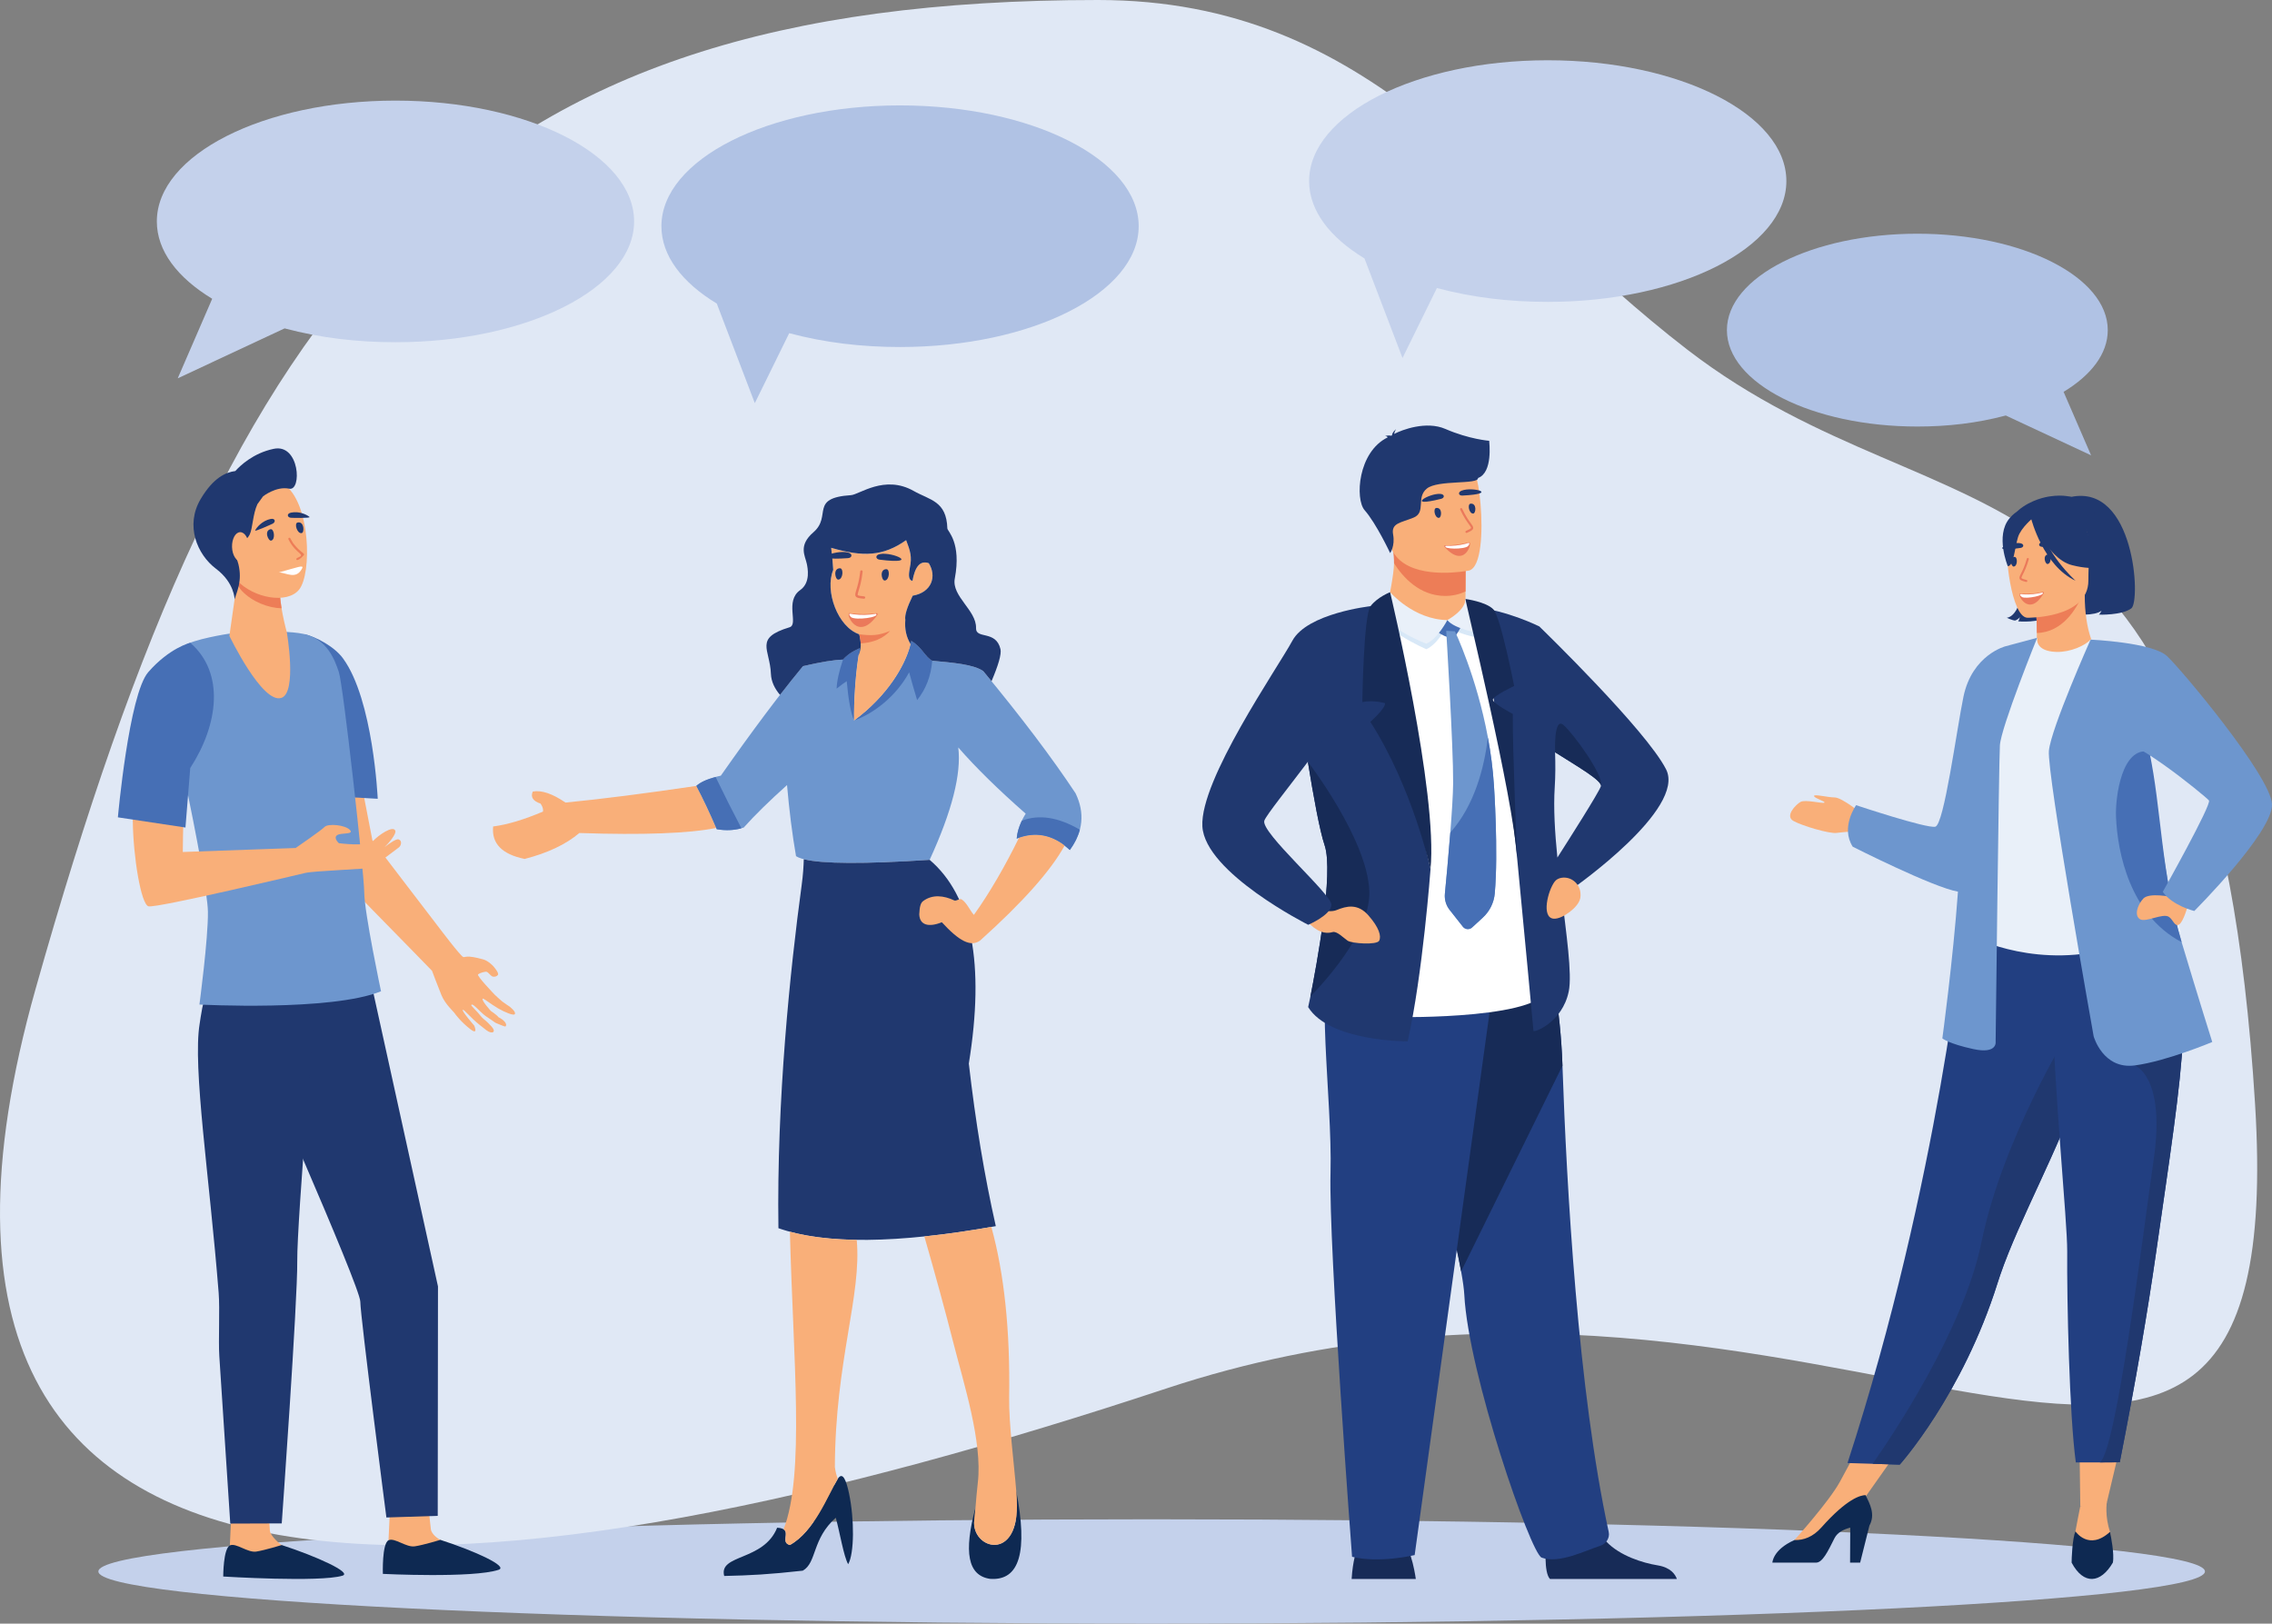 <?xml version="1.0" encoding="UTF-8"?><svg id="a" xmlns="http://www.w3.org/2000/svg" viewBox="0 0 2189.97 1565.03"><rect x="0" y="0" width="2189.97" height="1565.03" fill="#808080" stroke="none"/><path d="M1110.08,1565.03c559.18,0,1015.26-22.59,1015.26-50.29s-456.07-50.28-1015.26-50.28-1015.26,22.59-1015.26,50.28,456.07,50.29,1015.26,50.29Z" style="fill:#c4d1eb; fill-rule:evenodd;"/><path d="M1058.38,0c265.09,0,376.78,189.68,568.16,337.13,253.3,195.15,506.58,68.11,547.13,727.47,36.1,586.86-414.32,63.54-1049.39,273.75C489.22,1548.57-157.59,1633.22,34.34,953.08,226.26,272.92,442.43,0,1058.38,0Z" style="fill:#e0e8f5; fill-rule:evenodd;"/><path d="M274.34,316.54c34.6,9.19,69.86,13.33,106.84,13.33,127,0,230.02-52.16,230.02-116.45s-103.01-116.44-230.02-116.44-230.01,52.15-230.01,116.44c0,28.45,19.87,54.24,53.36,74.57l-33.21,76.67,103.01-48.12Z" style="fill:#c4d1eb; fill-rule:evenodd;"/><path d="M1933.38,400.5c-27.6,7.34-55.74,10.64-85.26,10.64-101.35,0-183.56-41.62-183.56-92.93s82.21-92.93,183.56-92.93,183.55,41.62,183.55,92.93c0,22.71-15.85,43.29-42.58,59.51l26.5,61.18-82.21-38.4Z" style="fill:#b0c2e4; fill-rule:evenodd;"/><path d="M760.71,321.16c34.6,9.19,69.86,13.33,106.84,13.33,127,0,230.02-52.16,230.02-116.45s-103.01-116.44-230.02-116.44-230.01,52.15-230.01,116.44c0,28.45,19.87,54.24,53.36,74.57l36.67,95.98,33.14-67.43Z" style="fill:#b0c2e4; fill-rule:evenodd;"/><path d="M1385.03,277.65c34.59,9.19,69.85,13.33,106.84,13.33,127,0,230.01-52.15,230.01-116.45s-103.01-116.44-230.01-116.44-230.01,52.15-230.01,116.44c0,28.46,19.86,54.24,53.35,74.57l36.67,95.98,33.15-67.43Z" style="fill:#c4d1eb; fill-rule:evenodd;"/><path d="M465.85,924.8c-16.84-4.73-17.25-1.67-19.39-2.36-2.52-.79-23.11-28.06-23.11-28.06,0,0-61.26-79.96-64.4-84.44l-20.13-104.08-57.25,.09s25.08,112.41,27.47,117.93c2.4,5.61,99.18,103.02,107.39,111.88,0,0,5.39,14.55,9.1,23.5,3.71,8.94,11.52,15.52,12.98,17.8,.21,.35,5.58,7.8,14.87,14.99,8,6.22,3.71-3.5,3.71-3.5,0,0-12.44-14.29-11.01-15.17,1.11-.7,7.39,7.54,16.16,14.46,2.26,1.84,4.49,3.59,6.57,5.17,5.43,4.21,9.97,1.93,5.09-3.41-1.71-1.93-4.65-5-7.09-6.84-2.66-2.01-4.33-4.73-6.25-6.75-3.81-4.13-6.66-7.01-6.37-7.1,.36-.09,.25-1.5,2.71,.35,2.96,2.19,8.05,8.33,12.71,11.14,2.64,1.66,7.9,5.44,7.9,5.44,0,0,9.19,4.03,9.67,3.59,2.61-2.54-2.67-7.1-6.6-8.86-1.78-2.36-7.46-6.13-7.46-6.13,0,0-9.44-10.35-7.82-11.84,.7-.61,7.33,5,14.83,9.38,6.95,4.04,14.79,7.01,15.97,5.7,2-2.2-5.16-7.63-5.16-7.63,0,0-5.25-3.42-6.87-4.74-1.92-1.49-7.26-6.57-7.26-6.57,0,0-17.66-18.32-16.02-19.55,1.65-1.32,7.05-3.07,8.59-2.37,1.53,.7,3.48,3.6,5.04,4.3,1.53,.79,4.31,.35,5.57-1.49,1.26-1.84-4.5-8.33-4.5-8.33,0,0-4.72-5.17-9.59-6.49Z" style="fill:#f9af79; fill-rule:evenodd;"/><path d="M376.15,1449.04l-1.69,36.03c-.69,4.64-3.53,15.95-3.48,20.08,.15,15.61,69.3-13.94,53.66-20.7-1.41-.62-8.84-5.26-9.36-10.61-.8-8.16-2.78-24.64-2.78-24.64l-36.35-.17Z" style="fill:#f9af79; fill-rule:evenodd;"/><path d="M424.47,1484.28s-16.26,5-24.59,6.23c-8.34,1.32-19.45-8.59-25.33-5.87-6.47,3.07-5.51,32.44-5.51,32.44,0,0,87.07,4.3,111.57-3.95,9.71-3.16-22.71-18.07-56.14-28.85Z" style="fill:#0e2952; fill-rule:evenodd;"/><path d="M223.21,1454.03l-1.68,36.13c-.7,4.55-3.53,15.86-3.48,20.07,.16,15.61,69.29-14.03,53.65-20.78-1.41-.62-11.06-8.77-11.58-14.03-.79-8.24-.55-21.22-.55-21.22l-36.35-.18Z" style="fill:#f9af79; fill-rule:evenodd;"/><path d="M271.54,1489.28s-16.26,5-24.6,6.32c-8.34,1.22-19.45-8.69-25.32-5.97-6.47,3.08-6.45,29.99-6.45,29.99,0,0,93.09,5.78,114.89-.79,9.8-2.89-25.09-18.67-58.52-29.54Z" style="fill:#0e2952; fill-rule:evenodd;"/><path d="M327.92,933.39l29.48,12.37,64.77,294.25-.24,221.13-49.48,1.58s-25.01-193.06-25.16-208.06c-.15-14.99-109.32-261.2-109.32-261.2l89.95-60.06Z" style="fill:#20386f; fill-rule:evenodd;"/><path d="M305.42,949.88s-19.3,227.35-18.9,265.67c.4,38.32-14.95,252.88-14.95,252.88l-49.61,.17s-4.26-65.23-10.56-161.33c-.99-15.08,.61-45.42-.63-61.02-8.86-111.97-25.2-217.36-18.35-259.27,1.11-6.76,3.13-24.38,7.39-28.85,32.15-33.93,105.61-8.24,105.61-8.24Z" style="fill:#20386f; fill-rule:evenodd;"/><path d="M364.1,769.96l-60.07-3.42s-3.52-53.65-3.78-79.26c-.32-31.04-10.25-76.72-6.54-75.94,10.41,2.37,28.44,11.67,36.88,23.24,29.23,39.81,33.51,135.38,33.51,135.38Z" style="fill:#466fb5; fill-rule:evenodd;"/><path d="M220.22,610.9s-34.19,5.18-43.14,11.84c-10.05,7.54-21.15,24.38-21.15,24.38,0,0,44.07,198.24,44.48,231.74,.33,25.78-8.18,89.44-8.18,89.44,0,0,127.11,6.75,175.03-12.8,0,0-15.97-75.32-16.17-95.22-.2-19.81-20.23-200-24.49-212.54-3.87-11.4-10.94-31.83-34.21-36.74-23.26-4.82-72.17-.09-72.17-.09Z" style="fill:#6d96ce; fill-rule:evenodd;"/><path d="M229.02,557.33l-7.91,55.6s31.63,65.76,50.04,59.79c15.45-4.91,5.31-63.31,5.31-63.31,0,0-8.77-31.3-6.4-47.09,2.37-15.69-41.05-5-41.05-5Z" style="fill:#f9af79; fill-rule:evenodd;"/><path d="M270.08,562.33c2.37-15.69-41.05-5-41.05-5l-.66,4.65c1.3,3.07,2.89,5.61,4.8,7.63,9.83,10.34,25.09,16.39,38.24,16.75-1.41-8.42-2.31-17.54-1.34-24.03Z" style="fill:#ed7d57; fill-rule:evenodd;"/><path d="M221.07,478.94c-1.23-.44-9.22,63.31,7.35,80.58,16.55,17.36,48.53,22.8,59.84,8.86,12.5-15.35,11.17-83.73-14.48-101.54-25.66-17.71-52.71,12.1-52.71,12.1Z" style="fill:#f9af79; fill-rule:evenodd;"/><path d="M263.73,432.65c-19.64,4.12-32.27,16.22-36.92,21.39-8.92,1.14-21.02,6.14-33.35,26.92-15.17,25.52-3.49,53.49,14.61,67.17,18.1,13.59,18.05,29.64,18.05,29.64l2.73-8.42c2.02-6.22,2.82-12.89,2.04-19.38-.45-3.95-1.35-8.24-3.02-11.67-4.41-9.2,9.11-15.43,12.86-23.15,2.86-5.96,2.88-19.46,7.4-29.2l5.45-7.54s12.64-9.99,25.13-7.36c12.5,2.72,10.23-43.84-14.97-38.4Z" style="fill:#20386f; fill-rule:evenodd;"/><path d="M240,526.82c.21,7.71-3.28,14.12-7.79,14.29-4.51,.09-8.34-6.14-8.55-13.85-.2-7.81,3.27-14.21,7.79-14.3,4.5-.08,8.33,6.05,8.55,13.86Z" style="fill:#f9af79; fill-rule:evenodd;"/><path d="M168.61,637.04c11.51-.45,22.49,75.49,15.26,83.03-7.23,7.54-7.67,101.18-7.67,101.18l108.64-3.86,.02,.09c2.1-1.49,24.71-17.01,27.94-20.34,3.37-3.6,19.98-2.01,24.42,2.81,4.44,4.73-8.4,2.45-12.28,5.08-3.88,2.72,1.68,7.72,1.68,7.72,0,0,27.58,3.68,32.89-2.02,5.3-5.78,19.55-15.6,21.56-9.9,1.04,2.98-6.27,11.92-10.39,15.7,5.16-3.95,11.35-8.16,13.49-7.46,3.9,1.32,2.33,6.32,.23,7.81-2.09,1.41-23.79,18.32-27.18,19.55-3.33,1.23-54.17,2.98-62.94,5,0,0-142.98,34.11-151.14,32.17-7.17-1.76-14.79-47.52-15.15-82.68-.36-35.16,4.62-152.48,40.61-153.88Z" style="fill:#f9af79; fill-rule:evenodd;"/><path d="M183.36,619.58s-20,4.82-40.47,28.32c-18.61,21.3-29.26,139.94-29.26,139.94l65.14,9.82,4.6-57.34c27.08-41.76,33.6-91.62,0-120.74Z" style="fill:#466fb5; fill-rule:evenodd;"/><path d="M261.38,521.1c-2.69,.62-7.15-9.5-.62-10.99,3.48-.79,5.01,9.97,.62,10.99Z" style="fill:#20386f; fill-rule:evenodd;"/><path d="M290.87,513.84c2.68-.61,2.44-11.68-4.07-10.18-3.48,.78-.34,11.2,4.07,10.18Z" style="fill:#20386f; fill-rule:evenodd;"/><path d="M260.93,500.22c4.37-.84,5.03,2.77,2.09,4.46-.85,.5-17.62,7.98-17.09,6.72,1-2.59,6.76-9.59,15.01-11.18Z" style="fill:#20386f; fill-rule:evenodd;"/><path d="M280.45,494.15c-4.35,.94-3.59,4.54-.23,4.92,1.58,.18,19.5,.51,18.13-.76-2.29-2.06-9.96-5.92-17.9-4.16Z" style="fill:#20386f; fill-rule:evenodd;"/><path d="M292.48,535.48c-6.86,7.6-8.28,3.14-5.63,2.13,8.76-3.37-1.55-3.19-8.74-17.55-.74-1.52,.95-2.34,1.74-1.18,.53,.81,2.14,3.97,2.78,4.79,7.81,10.17,12.07,9.37,9.86,11.81Z" style="fill:#ed7d57; fill-rule:evenodd;"/><path d="M291.36,547.57c-5.81,11.77-15.21,4.39-22.57,4.22,18.98-5.29,23.83-7.37,22.57-4.22Z" style="fill:#fff; fill-rule:evenodd;"/><path d="M878.35,617.81c10.19,5.86,13.32,15.52,20.21,19.1,20.01,1.89,39.74,3.43,49.14,9.95,36.73,44.39,66.4,83.65,89.01,117.76,9.15,18.89,7.32,37.14-5.52,54.74-15.74-14.54-32.8-18.21-51.19-11.02,.61-7.68,3.49-15.7,8.66-24.03-26.43-23.19-48.09-44.46-64.99-63.81,3.12,25.37-6.06,61.49-27.58,108.31-74.83,4.87-117.77,3.69-128.8-3.55-3.65-20.94-6.53-43.79-8.67-68.53-17.17,15.37-31.09,29.03-41.75,40.96-8.07,2.66-16.73,3.18-25.99,1.58-6.54-15.36-13.1-29.29-19.7-41.75,4.55-4.1,12.42-7.38,23.62-9.85,30.56-43.57,56.95-78.76,79.16-105.55,17.24-4.02,30.11-6.12,38.6-6.3,3.64-4.29,9.01-7.96,16.15-11.02-4.16,22.89-5.73,50.33-5.52,69.71,32.69-23.97,51.07-55.24,55.14-76.71Z" style="fill:#6d96ce; fill-rule:evenodd;"/><path d="M933.85,1025.16c15.53-96.14,2.94-161.58-37.75-196.34-63.2,4.11-103.65,3.91-121.34-.62-.2,6.76-.64,14.74-2.07,25.22-11,81.04-24.17,206.86-22.37,330.45,44.6,15.67,114.44,15.01,209.53-1.97-10.87-48.07-19.54-100.32-26.01-156.75Z" style="fill:#20386f; fill-rule:evenodd;"/><path d="M812.57,635.83c-3.84,11.28-5.89,20.61-6.16,27.96,4.4-3.5,7.66-5.9,9.75-7.19,1.6,18.12,3.96,30.76,7.04,37.92-.21-19.38,1.35-46.83,5.52-69.71-7.14,3.07-12.51,6.74-16.15,11.02Z" style="fill:#466fb5; fill-rule:evenodd;"/><path d="M878.35,617.81c-4.07,21.47-22.45,52.74-55.14,76.71,19.54-6.93,40.89-23.91,53.12-46.48,2.03,7.64,4.58,16.56,7.68,26.78,8.5-10.53,13.35-23.17,14.55-37.91-6.89-3.58-10.03-13.23-20.21-19.1Z" style="fill:#466fb5; fill-rule:evenodd;"/><path d="M982.21,807.52c-13.04,26.65-28.3,53.22-43.49,74.35-3.48-3.73-6.84-11.84-11.78-14.94-1.96-1.23-5.1,1.96-7.18,.98-9.96-4.7-21.02-6.05-29.94,.64-2.24,1.68-3.43,4.96-3.75,12.73,.37,10.68,9.31,12.72,21.76,7.68,16.66,18.16,27.74,24.07,36.82,17.72,41.09-36.88,68.3-67.47,81.62-91.74-13.71-10.42-28.4-12.9-44.05-7.42Z" style="fill:#f9af79; fill-rule:evenodd;"/><path d="M558.43,802.95c61.57,2.04,105.54,.42,131.94-4.88-6.37-14.88-12.76-28.4-19.18-40.53-49.1,7.29-91.14,12.65-126.13,16.07-12.57-8.61-23.07-12.16-31.52-10.63-2.32,5.3,.18,9.17,7.49,11.62,1.96,2.75,2.75,5.31,2.35,7.68-18.2,7.77-34.22,12.57-48.05,14.37-1.62,16.4,8.51,26.83,30.39,31.29,22.33-5.77,39.88-14.09,52.7-24.98Z" style="fill:#f9af79; fill-rule:evenodd;"/><path d="M940.28,1453.12c-11.47,42.82-7.59,65.61,14.03,68.75,28.72,2.07,36.51-26.31,25.24-84.79,.25,3.19,.45,6.13,.56,8.77,3.18,61.25-44.33,47.54-41.02,19.33,.46-3.93,.84-7.96,1.19-12.07Z" style="fill:#0e2952; fill-rule:evenodd;"/><path d="M939.09,1465.19c-3.31,28.21,44.21,41.92,41.02-19.33-.12-2.64-.31-5.58-.56-8.77-1.94-24.95-7.22-64.91-6.83-90.1,1.02-64.36-4.71-119.13-17.16-164.33-23.04,4.03-44.57,7.09-64.59,9.16,10.82,37.61,20.21,72.01,28.16,103.22,9.75,38.32,27.96,95.02,23.4,133.93-.98,8.33-1.59,16.4-2.26,24.15-.36,4.11-.73,8.14-1.19,12.07Z" style="fill:#f9af79; fill-rule:evenodd;"/><path d="M749.09,1472.58c16.58,.9,1.44,13.79,12.24,16.69,23.59-12.91,36.66-48.07,46.07-63.6,4.96-8.16,8.54,2.23,10.98,13.86,5.25,24.98,5.1,57.97-.84,68.23-4.31-7.51-8.02-30.65-11.95-44.79-23.15,20.59-18.08,43.29-31.82,51.02-32.93,3.65-50.73,4.55-75.73,5.1-5.49-21.26,37.99-14.08,51.05-46.52Z" style="fill:#0e2952; fill-rule:evenodd;"/><path d="M761.38,1187.3c3.15,123.51,14.54,233.58-6.07,286.82,5.73,3.7-2.83,12.78,6.01,15.16,23.6-12.91,36.67-48.07,46.08-63.6,.05-.08,.11-.17,.15-.25-1.31-3.29-2.25-7.07-2.83-11.33,.41-102.45,26.02-165.64,21.07-218.98-24.94-.37-46.4-2.98-64.41-7.82Z" style="fill:#f9af79; fill-rule:evenodd;"/><path d="M714.65,798.37c-8.28-15.74-16.58-32.23-24.88-49.46-8.57,2.3-14.75,5.17-18.58,8.63,6.42,12.14,12.81,25.65,19.18,40.53,.17,.4,.34,.8,.52,1.21,8.41,1.45,16.33,1.15,23.76-.91Z" style="fill:#466fb5; fill-rule:evenodd;"/><path d="M984.88,791.16c-2.82,5.89-4.45,11.61-4.88,17.17,.73-.29,1.48-.56,2.21-.82,15.65-5.47,30.34-2.99,44.05,7.42-.04,.06-.07,.12-.11,.17,1.7,1.3,3.39,2.72,5.04,4.25,4.7-6.44,7.91-12.98,9.67-19.59-20.89-12.17-39.55-15.04-55.98-8.61Z" style="fill:#466fb5; fill-rule:evenodd;"/><path d="M828.23,611.42c2.09,7.89,1.87,14.6-.64,20.14-3.32,21.36-4.58,45.45-4.38,62.96,31.2-22.87,49.38-52.41,54.49-73.72-4.13-6.66-5.82-14.44-5.07-23.33-.77-4.17,1.6-11.92,7.09-23.24,18.67-3.24,23.31-18.91,15.53-31.36-8.73-3.09-13.43,4.06-15.73,16.99-4.98-.74-3.07-8.68-2.56-12.41,2.33-10.77,.37-16.58-3.55-26.78-22.42,15.77-41.66,16.26-72.26,7.37,.89,7.34,1.54,14.43,1.96,21.27-8.4,20.44,4.44,55.2,25.12,62.13Z" style="fill:#f9af79; fill-rule:evenodd;"/><path d="M801.16,528.03c30.61,8.89,49.84,8.4,72.26-7.37,3.92,10.2,5.88,16.02,3.55,26.78-.52,3.73-2.42,11.67,2.56,12.41,2.3-12.93,7.01-20.08,15.73-16.99,7.77,12.45,3.14,28.13-15.53,31.36-5.5,11.33-7.86,19.07-7.09,23.24-.75,8.89,.94,16.68,5.07,23.33,.25-1.01,.46-2.01,.65-2.99,10.19,5.86,13.32,15.52,20.21,19.1,20.01,1.89,39.74,3.43,49.14,9.95,2.71,3.27,5.38,6.52,8.02,9.75,6.4-14.99,9.75-26.02,8.63-30.89-4.31-18.6-23.9-9.27-23.56-20.28,.52-17.16-23.7-30.61-20.48-47.73,6.6-35.02-7.08-45.64-7.16-48.31-.81-26.54-16.69-27.22-32.5-36.17-28.04-15.88-52.42,3.54-60.37,4.06-40.53,2.65-18.09,20.07-36.24,35.78-14.95,12.93-7.88,22.74-6.34,30.51,.69,3.5,3.95,17.92-6.4,25.21-15.17,10.7-1.29,33.14-10.24,35.85-34.45,10.44-18.91,20.84-17.99,44.9,.3,7.71,3.93,14.62,8.78,20.27,7.79-10.05,15.17-19.28,22.13-27.68,17.24-4.02,30.11-6.12,38.6-6.3,3.64-4.29,9.01-7.96,16.15-11.02-.4,2.21-.78,4.47-1.13,6.76,2.51-5.54,2.73-12.25,.64-20.14-20.68-6.93-33.51-41.69-25.12-62.13-.42-6.84-1.07-13.92-1.96-21.27Z" style="fill:#20386f; fill-rule:evenodd;"/><path d="M828.23,611.42c12.5,1.42,18.18,1.33,29.76-3.28-6.78,7.32-16.23,11.34-28.37,12.04-.11-2.74-.57-5.66-1.39-8.76Z" style="fill:#ed7d57; fill-rule:evenodd;"/><path d="M844.99,591.07c-10.21,1.39-16.01,1.09-26.24-.05-4.11-.46,7.82,29.14,27,1.6,.45-.65,.03-1.67-.76-1.55Z" style="fill:#eb795b; fill-rule:evenodd;"/><path d="M848.18,534.08c-4.93,.97-4.16,4.9-.37,5.39,40.37,5.04,12.57-7.83,.37-5.39Z" style="fill:#20386f; fill-rule:evenodd;"/><path d="M817.4,532.59c4.87,1.23,3.9,5.11,.09,5.4-40.57,2.95-12.16-8.46-.09-5.4Z" style="fill:#20386f; fill-rule:evenodd;"/><path d="M832.95,577.13h-.26c-4.45-.42-6.82-.72-7.84-2.26-.93-1.41-.39-3.18,.61-6.42,1.1-3.56,2.78-8.98,3.73-17.7,.07-.63,.65-1.07,1.28-1.02,.63,.07,1.09,.64,1.02,1.29-.96,8.91-2.67,14.47-3.81,18.14-.65,2.12-1.22,3.95-.88,4.44,.45,.69,3.6,1,6.13,1.24,.64,.06,1.11,.62,1.03,1.28-.05,.53-.48,.95-1.01,1.02Z" style="fill:#eb795b; fill-rule:evenodd;"/><path d="M807.97,558.69c-2.87,.05-5.28-10.84,1.68-10.94,3.71-.05,3.01,10.86-1.68,10.94Z" style="fill:#20386f; fill-rule:evenodd;"/><path d="M852.69,559.57c-2.87,.03-5.28-10.84,1.68-10.94,3.71-.05,3.01,10.86-1.68,10.94Z" style="fill:#20386f; fill-rule:evenodd;"/><path d="M844.38,591.67c3.97,3.35-19.45,6.48-23.98,3.25-.5-.35-2.17-2.32-1.76-3.01,.41-.7,3.28,.12,4.03,.2,7.34,.93,14.14,.81,21.71-.44Z" style="fill:#fff; fill-rule:evenodd;"/><path d="M1412.63,570.13l-.05,7.25s1.98,22.7-25.97,26.02c-27.95,3.32-50.87,2.89-50.12-14.63,2.51-13.56,7.03-34.62,7.21-45.84,.07-4.17-.21-8.59-.99-13.59l54.16-1.08,15.95,2.6-.2,39.27Z" style="fill:#f9af79; fill-rule:evenodd;"/><path d="M1412.83,530.86l-.2,39.27c-5.76,2.67-12.25,4.3-19.54,4.3-24.88,0-40.98-18.25-49.39-31.51,.07-4.17-.21-8.59-.99-13.59l54.16-1.08,15.95,2.6Z" style="fill:#ed7d57; fill-rule:evenodd;"/><path d="M1338.57,520.62c6.27,33.82,49.92,32.71,68.79,30.59,5.29-.59,8.65-1.27,8.65-1.27,5.98-1.6,9.32-11.02,10.87-23.37,3.08-24.43-.82-60.3-4.94-69.47-6.22-13.81-17.91-28.73-61.87-17.97-43.96,10.78-29.57,38.16-21.5,81.5Z" style="fill:#f9af79; fill-rule:evenodd;"/><path d="M1302.85,1521.97h61.85c-.47-3.23-2.03-13.1-4.95-22.18-1-3.18-2.16-6.24-3.5-8.92-6.01-12-44.21-4.36-44.21-4.36,0,0-3.55,3.03-6.32,14.64-1.22,5.12-2.31,11.91-2.88,20.82Z" style="fill:#172b57; fill-rule:evenodd;"/><path d="M1489.74,1502.47c.17,8.41,1.22,16.38,4.27,19.51h122.32c-1.55-4.41-5.95-11.07-18.5-13.12-14.28-2.3-36.52-9.16-49.5-22.91-4.62-4.87-8.08-10.62-9.59-17.35-5.76-25.62-47.58,7.86-47.58,7.86,0,0-1.68,13.49-1.41,26.01Z" style="fill:#172b57; fill-rule:evenodd;"/><path d="M1408.37,1225.5c1.7,9.38,2.78,17.08,3.07,22.6,3.89,75.85,63.85,249.28,74.57,253.31,16.6,6.26,42.73-7.04,56.4-11.4,5.68-1.81,9.49-7.52,8.23-13.32-29.68-136.51-40.61-333.06-44.58-449.43-2.01-58.64-12.06-99.12-12.06-99.12,0,0-146.25-39.02-147.1,10.34-.78,43.67,48.44,214.97,61.48,287.01Z" style="fill:#223f81; fill-rule:evenodd;"/><path d="M1408.37,1225.5l97.68-198.23c-2.01-58.64-12.06-99.12-12.06-99.12,0,0-146.25-39.02-147.1,10.34-.78,43.67,48.44,214.97,61.48,287.01Z" style="fill:#172b57; fill-rule:evenodd;"/><path d="M1440.91,938.65l-77.32,560.3s-33.94,8.2-60.35,1.64c0,0-22.63-297.98-20.76-370.03,1.89-72.04-16.23-192.78,4.15-206.09,20.37-13.31,154.27,14.19,154.27,14.19Z" style="fill:#223f81; fill-rule:evenodd;"/><path d="M1435.43,424.89s-19.36-1.48-42.17-11.4c-18.52-8.06-41.88,.81-49.46,4.8,.21-1.22,.69-2.89,1.84-4.55,0,0-3.4,2.41-3.91,5.78-.35,.26-.5,.44-.41,.49,0,0-3.86-.7-6.35,.42,0,0,1.74-.25,2.36,.86,.06,.12,.17,.21,.28,.3-28.89,13.97-31.55,59.62-22.26,70.18,11.19,12.71,24.61,41.34,24.61,41.34,0,0,4.88-6.76,2.84-17.95-2.02-11.19,7.65-11.19,19.84-16.27,12.21-5.08,2.03-19.32,12.71-27.96,10.67-8.65,49.81-3.56,49.3-10.17,14.55-5.29,10.78-34.39,10.78-35.88Z" style="fill:#20386f; fill-rule:evenodd;"/><path d="M1329.89,598.5l17.81,381.9s148.55,2.42,144.31-31.19c-4.23-33.62-53.54-339.01-53.54-339.01l-108.58-11.7Z" style="fill:#fff; fill-rule:evenodd;"/><path d="M1276.87,814.97c8.83,26.51-7.83,115.48-13.77,145.62-1.32,6.38-2.17,10.14-2.17,10.14,20.57,33.47,95.92,33.04,95.92,33.04,14.49-64.04,22.03-166.04,22.03-166.04l-57.83-253.43-72.73,67.23s5.49,41.01,12.32,82.74c5.35,33.04,11.44,66.66,16.23,80.7Z" style="fill:#20386f; fill-rule:evenodd;"/><path d="M1543.02,758.02c.14-.14,.14-.43,.14-.57,0-5.51-21-17.68-43.74-32.02-.29-.29-.43-.45-.43-.45-.02,0-.04-.02-.07-.03,.41,11.72,.38,23.22-.32,33.92-1.3,19.86,.14,43.58,2.56,67.74,10.81-16.92,39.76-62.36,41.86-68.6h0Zm-59.05-154.08s.02,.06,.04,.16c3.51,3.41,102.67,99.69,121.89,137.41,19.57,38.25-89.39,114.46-89.39,114.46,0,0-7.02,2.77-11.87,1.68,5.13,42.31,10.89,81.33,7.47,97.98-6.16,30.12-34.02,40.23-34.02,37.91,0-.73-10.19-109.41-15.71-166.12-11.86-121.58-41.57-242.35-41.57-242.35,32.42,3.36,63.16,18.87,63.16,18.87Z" style="fill:#20386f; fill-rule:evenodd;"/><path d="M1325.68,583.85c-.18-3.65,17.09-8.68,17.09-8.68,0,0,19.76,27.4,52.3,27.87,0,0-9.27,18.05-20.2,22.73,0,0-48.12-20.28-49.2-41.92Z" style="fill:#d8e8f7; fill-rule:evenodd;"/><path d="M1395.07,602.39s17.25-10.22,17.31-21.31c0,0,11.15-1.39,16.01,4.01,0,0,4.08,18.99-1.34,30.03,0,0-24.83-3.79-31.98-12.73Z" style="fill:#d8e8f7; fill-rule:evenodd;"/><path d="M1383.36,600.74l23.4-5.6s3.06,.26,2.98,4.07c-.08,3.81-6.59,14.94-9.47,15.83-2.88,.89-22.43-6.6-16.91-14.3Z" style="fill:#466fb5; fill-rule:evenodd;"/><path d="M1328.41,581.96c-.18-3.65,11.5-11.16,11.5-11.16,0,0,22.63,26.43,55.17,26.91,0,0-9.27,18.06-20.2,22.73,0,0-45.4-16.84-46.47-38.48Z" style="fill:#e9f0f9; fill-rule:evenodd;"/><path d="M1395.07,597.71s17.45-9.24,17.5-20.33c0,0,10.53,4.63,15.4,10.04,0,0,4.49,11.99-.93,23.02,0,0-24.83-3.79-31.98-12.73Z" style="fill:#e9f0f9; fill-rule:evenodd;"/><path d="M1440.8,861.14c-.78,8.93-4.88,17.24-11.48,23.31l-10.36,9.54c-2.59,2.4-6.68,2.08-8.88-.71l-12.83-16.29c-3.44-4.37-5.04-9.9-4.53-15.43,1.19-12.34,3.44-36.1,5.22-59.02,1.46-18.58,2.62-36.63,2.73-47.61,.27-35.06-6.68-146.85-6.68-146.85l8.4,.44s20.88,43.4,31.82,102.44c2.69,14.54,4.78,30.01,5.81,46.02,0,0,4.37,63.85,.78,104.17Z" style="fill:#6d96ce; fill-rule:evenodd;"/><path d="M1440.8,861.14c-.78,8.93-4.88,17.24-11.48,23.31l-10.36,9.54c-2.59,2.4-6.68,2.08-8.88-.71l-12.83-16.29c-3.44-4.37-5.04-9.9-4.53-15.43,1.19-12.34,3.44-36.1,5.22-59.02,23.23-26.1,32.64-62.16,36.26-91.59,2.69,14.54,4.78,30.01,5.81,46.02,0,0,4.37,63.85,.78,104.17Z" style="fill:#466fb5; fill-rule:evenodd;"/><path d="M1523.46,862.18c0-9.74-8.57-17.56-18.17-16.09-2.69,.41-5.09,1.51-6.76,3.73-6.62,8.81-12.92,34.47-1.19,35.68,4.79,.48,10.92-2.86,15.64-6.46,4.8-3.64,10.48-9.37,10.48-15.39v-1.46Z" style="fill:#f9af79; fill-rule:evenodd;"/><path d="M1263.1,960.59c21.3-22.17,58.11-65.78,56.79-101.58-1.73-50.13-59.25-124.75-59.25-124.75,5.35,33.04,11.44,66.66,16.23,80.7,8.83,26.51-7.83,115.48-13.77,145.62Z" style="fill:#172b57; fill-rule:evenodd;"/><path d="M1263.76,873.39s15.33,7.66,24.62,3.82c9.3-3.82,20.23-6.7,30.62,5.13,10.4,11.82,12.58,20.04,10.4,24.4-2.19,4.38-26.42,2.74-30.43,0-4.03-2.74-10.39-9.47-14.42-8.3-11.11,3.24-20.5-5.26-25.75-12.01-3.16-4.08,5.37-6.05,4.96-13.05Z" style="fill:#f9af79; fill-rule:evenodd;"/><path d="M1321.05,584.3s-60.98,6.75-75.35,33.31c-14.4,26.56-89.2,134.2-86.74,178.93,2.44,44.73,102.01,94.88,102.01,94.88,0,0,22.05-9.31,22.39-19.34,.33-10.04-68.84-69.95-64.65-81.14,4.2-11.18,80.37-99.62,87.7-128.8,7.36-29.15,14.63-77.84,14.63-77.84Z" style="fill:#20386f; fill-rule:evenodd;"/><path d="M1498.99,724.98s.13,.15,.43,.45c22.75,14.34,43.74,26.51,43.74,32.02,3.05-9.71-26.51-50.29-36.06-58.55-9.71-8.4-8.11,26.08-8.11,26.08Z" style="fill:#172b57; fill-rule:evenodd;"/><path d="M1339.91,570.81s46.31,193.92,38.93,266.96c0,0-17.02-78.06-57.97-141.99,0,0,14.94-13.15,14.13-17.99,0,0-11.1-3.29-21.86-1.07,0,0,1.18-83.59,7.9-92.42,6.72-8.83,18.88-13.48,18.88-13.48Z" style="fill:#172b57; fill-rule:evenodd;"/><path d="M1412.58,577.38c-.94-.55,45.88,189.49,49.8,250.04,0,0-4.64-108.06-4.19-139.21,0,0-19.23-10.18-19.23-13.75s20.52-13.23,20.52-13.23c0,0-12.98-66.55-20.07-73.89-7.09-7.34-26.83-9.97-26.83-9.97Z" style="fill:#172b57; fill-rule:evenodd;"/><path d="M1392.82,525.65c9.21,.12,14.3-.78,23.23-2.89,3.59-.86-3.77,26.67-23.73,4.34-.47-.54-.21-1.48,.5-1.45Z" style="fill:#eb795b; fill-rule:evenodd;"/><path d="M1388.3,476.07c4.47,.33,4.22,3.9,.91,4.73-35.2,8.83-11.98-5.57-.91-4.73Z" style="fill:#20386f; fill-rule:evenodd;"/><path d="M1408.96,472.9c-4.19,1.61-2.91,4.95,.5,4.79,36.26-1.77,9.85-8.81-.5-4.79Z" style="fill:#20386f; fill-rule:evenodd;"/><path d="M1413.76,513.69l.21-.07c3.64-1.64,5.55-2.58,5.97-4.17,.39-1.45-.59-2.8-2.35-5.25-1.96-2.68-4.93-6.79-8.24-13.89-.24-.51-.86-.71-1.37-.49-.52,.24-.75,.85-.5,1.38,3.39,7.25,6.43,11.45,8.43,14.22,1.17,1.6,2.17,2.99,2.03,3.49-.2,.71-2.76,1.88-4.83,2.81-.52,.24-.75,.86-.52,1.39,.21,.43,.7,.67,1.16,.57Z" style="fill:#eb795b; fill-rule:evenodd;"/><path d="M1420.13,495c2.54-.27,3.5-10.18-2.67-9.51-3.3,.35-1.5,9.95,2.67,9.51Z" style="fill:#20386f; fill-rule:evenodd;"/><path d="M1387.07,499.15c2.54-.29,3.5-10.18-2.67-9.51-3.29,.35-1.5,9.95,2.67,9.51Z" style="fill:#20386f; fill-rule:evenodd;"/><path d="M1393.42,526.11c-3.15,3.4,17.93,3.65,21.6,.29,.4-.36,1.68-2.29,1.24-2.86-.45-.57-2.9,.45-3.56,.62-6.41,1.61-12.42,2.25-19.28,1.95Z" style="fill:#fff; fill-rule:evenodd;"/><path d="M1997.08,544.73s25.88,22.04,2.14,47.42c0,0,19.79,1.94,26.48-3.54,0,0-1.31,2.67-2.54,3.87,0,0,22.12,.8,31.25-6.1,9.13-6.9,3.28-120.05-58.11-107.41,0,0-52.03-3.92-47.2,56.27,4.88,60.2-14.79,60.2-14.79,60.2,0,0,5.46,2.69,8.1,2.69,0,0,3.85-1.47,4.63-3.6,0,0-.78,3.35-1.76,4.41,0,0,21.21,2.01,31.8-5.99,10.59-8.01,23.01-35.82,20-48.23Z" style="fill:#20386f; fill-rule:evenodd;"/><path d="M1919.1,676.74h141.83c-10.14-25.43-24.68-43.81-35.71-46.07-5.87-1.56-15.86-22.82-15.73-57.08l-2.66,.53-44.54,8.82s1,14.02,1.04,27.23c.04,11.01-.56,22.2-3.06,23.51-3.2,.29-6.13,.88-6.13,.88,0,0-24.17,16.96-35.04,42.17Z" style="fill:#f9af79; fill-rule:evenodd;"/><path d="M1962.29,582.94s1,14.02,1.04,27.22c24.94-.7,38.11-23.44,43.5-36.04l-44.54,8.82Z" style="fill:#ed7d57; fill-rule:evenodd;"/><path d="M2011.43,569.27s13.06-20.65,16.2-38.3c2.25-12.6-4.16-59.3-51.11-52.58,0,0-13.63,1.35-26.44,10-10.2,6.88-24.91,21.75-8.45,62.5l4.26,13.77,65.54,4.61Z" style="fill:#20386f; fill-rule:evenodd;"/><path d="M1953.97,595.45s58.96,.97,59-35.77c.05-36.75,7.68-61.36-29.96-63.54-37.66-2.17-44.98,11.84-47.99,24.1-3,12.25,3.6,74,18.95,75.2Z" style="fill:#f9af79; fill-rule:evenodd;"/><path d="M1956.15,495.25s16.14,43.11,40.94,49.48c24.79,6.37,35.53-.27,35.53-.27,0,0-19-15.11-22.94-41.46,0,0-41.34-28.26-53.52-7.75Z" style="fill:#20386f; fill-rule:evenodd;"/><path d="M1960.15,498.75s-12.05,9.63-14.99,18.97c-2.95,9.36-4.28,28.62-9.88,27.96,0,0-12.17-29.29,1.51-45.86,14.49-17.58,23.37-1.07,23.37-1.07Z" style="fill:#20386f; fill-rule:evenodd;"/><path d="M1957.9,500.2s11.51,45.14,42.78,59.6c0,0-31.27-27.74-33.92-57.53-2.66-29.79-8.86-2.07-8.86-2.07Z" style="fill:#20386f; fill-rule:evenodd;"/><path d="M1795.24,784.83s-19.67-16.07-26.73-16.16c-7.06-.07-20.48-3.6-19.96-1.31,.54,2.29,11.84,5.29,9.89,6.35-1.94,1.07-18.36-3.35-22.96-.71-4.59,2.65-15.37,13.6-6.71,18.38,8.65,4.78,34.62,12.36,41.33,11.49,6.72-.89,21.91-1.95,21.91-1.95l3.24-16.09Z" style="fill:#f9af79; fill-rule:evenodd;"/><polygon points="2046.39 1382.46 2029.9 1451.94 2005.19 1451.79 2004.28 1382.46 2046.39 1382.46" style="fill:#f9af79; fill-rule:evenodd;"/><polygon points="1838.59 1385.43 1791.67 1451.94 1773.38 1428.45 1801.61 1376.28 1838.59 1385.43" style="fill:#f9af79; fill-rule:evenodd;"/><path d="M1780.82,1410.22l24.16,.74,26.17,.8s60.41-67.28,94.31-175.11c.79-2.5,1.62-5.04,2.5-7.61,18.56-54.07,57-121.98,77.27-183.42,3.23-9.79,6.11-18.99,8.72-27.72,.83-2.79,1.64-5.53,2.42-8.24,14.93-51.88,19.26-85.94,23.23-122.35l-146.33,1.18s-23.62,248.54-112.45,521.72Z" style="fill:#223f81; fill-rule:evenodd;"/><path d="M1913.77,804.4c.37,69.62-10.21,99.5-10.21,99.5,0,0,62.65,31.84,137.11,8.4,.87-.28,61.65-14.14,61.65-14.14-1.26-2.83-12.33-49.74-13.54-52.33-15.72-33.75-27.66-48.56-29.54-58.94-3.45-19.38-3.53-39.43-1.8-58.33,4.54-50.06,18.06-91.61,18.06-91.61-20.29-4.62-39.29-12.73-60.41-20.65-4.86,6.05-19.7,12.38-32.58,12.09-14.83-.33-19.64-6.68-18.88-13.61-15.8,8.8-28.41,17.1-28.41,17.1-13.43,23.33-40.68,46-42.65,81.78-.49,8.81,21.18,88.79,21.2,90.74Z" style="fill:#e9f0f9; fill-rule:evenodd;"/><path d="M2030.73,1448.05s-1.99,13.76,3.15,28.47c0,0,4.05,18.44-14.1,18.78-18.15,.34-22.6-1.38-20.54-12.67,2.06-11.29,5.96-30.84,5.96-30.84l25.54-3.73Z" style="fill:#f9af79; fill-rule:evenodd;"/><path d="M1996.83,1506.23c11.53,21.76,27.97,20.2,39.74,0,1.63-8.17-1.97-25.61-2.56-28.96-.05-.25-.09-.43-.12-.56,0-.12-.02-.18-.02-.18-20.53,18.81-33.4-.49-33.4-.49,0,.04-.03,.06-.04,.11-3.01,7.37-3.64,27.19-3.6,30.08Z" style="fill:#0e2952; fill-rule:evenodd;"/><path d="M1729.65,1484.47s33.45-37.13,43.72-56.02l24.87,12.74-55.6,52.21-13.01-1.69,.02-7.24Z" style="fill:#f9af79; fill-rule:evenodd;"/><path d="M1708.4,1506.23h42.09c6.19,0,11.14-10.28,17.82-23.63,2.73-5.46,8.86-8.47,15.13-10.12l-.16,33.75h9.71l8.94-35.69c5.93-10.89,.47-20.77-3.7-29.36-4.85-.02-17.89,3.32-42.6,31.15-8.13,9.14-17.08,12.41-25.99,12.13-.12,.08-.25,.14-.38,.2-20.53,9.24-20.87,21.57-20.87,21.57Z" style="fill:#0e2952; fill-rule:evenodd;"/><path d="M1804.98,1410.96l26.17,.8s60.41-67.28,94.31-175.11c.79-2.5,1.62-5.04,2.5-7.61,18.56-54.07,57-121.98,77.27-183.42,3.23-9.79,6.11-18.99,8.72-27.72,.83-2.79,1.64-5.53,2.42-8.24l-21.55-16.35s-64.7,104.76-84.71,203.34c-17.41,85.64-87.08,188.67-105.11,214.3Z" style="fill:#20386f; fill-rule:evenodd;"/><path d="M1992.57,1205.84c-.37,47.94,2.06,158.16,8.3,203.8h23.17c12.8,0,19.2-.18,19.2-.18,15.65-79.34,26.8-144.99,34.92-201.56,6.65-46.43,12.57-86.23,17.11-120.48,4.58-34.48,7.77-63.36,8.91-87.74,.17-3.84,.3-7.58,.37-11.2,.07-3.65,.09-7.19,.05-10.63l-126.42-12.33c1.59,84.01,14.58,212.47,14.38,240.33Z" style="fill:#223f81; fill-rule:evenodd;"/><path d="M2024.04,1409.63c12.8,0,19.2-.18,19.2-.18,15.65-79.34,26.8-144.99,34.92-201.56,6.65-46.43,12.57-86.23,17.11-120.48,4.58-34.48,7.77-63.36,8.91-87.74l-46.4,27.29s29.61,10.45,18.32,89.52c-11.3,79.09-36.34,281.96-52.06,293.15Z" style="fill:#20386f; fill-rule:evenodd;"/><path d="M2018.06,998.89s8.9,32.18,39.71,28.08c30.81-4.11,74.62-22.58,74.62-22.58,0,0-13.16-41.62-29.54-96.27-19.82-66.18-24.75-159.17-36.31-212.98-3.24-15.09-25.07-19.98-25.89-29l-25.57-49.59s-38.11,85.54-40.16,107.11c-2.05,21.57,43.14,275.24,43.14,275.24Z" style="fill:#6d96ce; fill-rule:evenodd;"/><path d="M2039.6,787.16c1.38,34.93,13.6,94.49,62.68,120.67,.19,.1,.39,.19,.58,.28-19.82-66.18-19.56-129.65-31.12-183.47-26.39-5.5-32.89,43.3-32.14,62.52Z" style="fill:#466fb5; fill-rule:evenodd;"/><path d="M2093.51,864.69s-22.02-4.76-27.67,1.52c-5.65,6.28-8.83,16.27-3.17,19.78,5.65,3.52,22.01-6.12,27.91-2.23,4.22,2.78,5.55,9.86,9.78,7.39,4.24-2.48,8.71-18.7,8.71-18.7l-15.54-7.76Z" style="fill:#f9af79; fill-rule:evenodd;"/><path d="M2015.09,616.54s59.41,2.61,73.69,15.86c14.27,13.26,99.76,115.71,101.18,142.56,1.41,26.85-74.89,103.15-74.89,103.15,0,0-21.2-5.12-30.38-18.45,0,0,47.33-84.4,44.51-88.09-2.83-3.68-83.01-69.38-89.59-54.81-5.66,12.57-24.51-100.22-24.51-100.22Z" style="fill:#6d96ce; fill-rule:evenodd;"/><path d="M1789.12,776.13s67.82,22.62,76.31,20.73c8.47-1.88,20.59-93.79,27.13-125.28,8.43-40.56,40.57-48.64,40.57-48.64l30.5-8.16s-34.92,86.27-35.94,103.73c-1.02,17.45-4.11,285.51-4.11,285.51,0,0,2.05,12.34-21.57,7.18-23.62-5.12-29.79-10.27-29.79-10.27,0,0,10.25-74.94,15.05-141.45-24.06-4.12-101.45-43.33-101.45-43.33-12-18.86,3.3-40.04,3.3-40.04Z" style="fill:#6d96ce; fill-rule:evenodd;"/><path d="M1969.21,570.59c-8.49,1.83-13.38,1.94-22.04,1.65-3.48-.12,8.44,23.97,22.77-.39,.35-.58-.08-1.41-.73-1.26Z" style="fill:#eb795b; fill-rule:evenodd;"/><path d="M1968.22,522.53c-4.07,1.13-3.18,4.38,.05,4.55,34.21,1.64,10.04-7.38-.05-4.55Z" style="fill:#20386f; fill-rule:evenodd;"/><path d="M1947.26,523.59c4.17,.71,3.62,4.04,.43,4.54-33.89,5.09-10.75-6.33-.43-4.54Z" style="fill:#20386f; fill-rule:evenodd;"/><path d="M1953.13,560.98l-.21-.03c-3.64-.97-5.56-1.56-6.19-2.98-.59-1.29,.11-2.7,1.38-5.24,1.42-2.81,3.56-7.09,5.55-14.19,.14-.52,.69-.8,1.21-.68,.52,.15,.82,.68,.67,1.22-2.04,7.26-4.23,11.64-5.69,14.53-.84,1.68-1.56,3.12-1.35,3.57,.28,.63,2.85,1.33,4.92,1.88,.52,.14,.83,.68,.69,1.21-.12,.44-.54,.73-.99,.7Z" style="fill:#eb795b; fill-rule:evenodd;"/><path d="M1941.03,546.11c-2.4,.23-5.13-8.76,.7-9.3,3.12-.29,3.23,8.93-.7,9.3Z" style="fill:#20386f; fill-rule:evenodd;"/><path d="M1973.64,543.64c-2.41,.21-5.13-8.76,.7-9.29,3.11-.29,3.24,8.92-.7,9.29Z" style="fill:#20386f; fill-rule:evenodd;"/><path d="M1968.74,571.14c3.55,2.56-15.92,6.69-19.93,4.28-.44-.26-1.98-1.81-1.68-2.42,.3-.61,2.76-.12,3.4-.09,6.22,.3,11.91-.23,18.2-1.77Z" style="fill:#fff; fill-rule:evenodd;"/></svg>